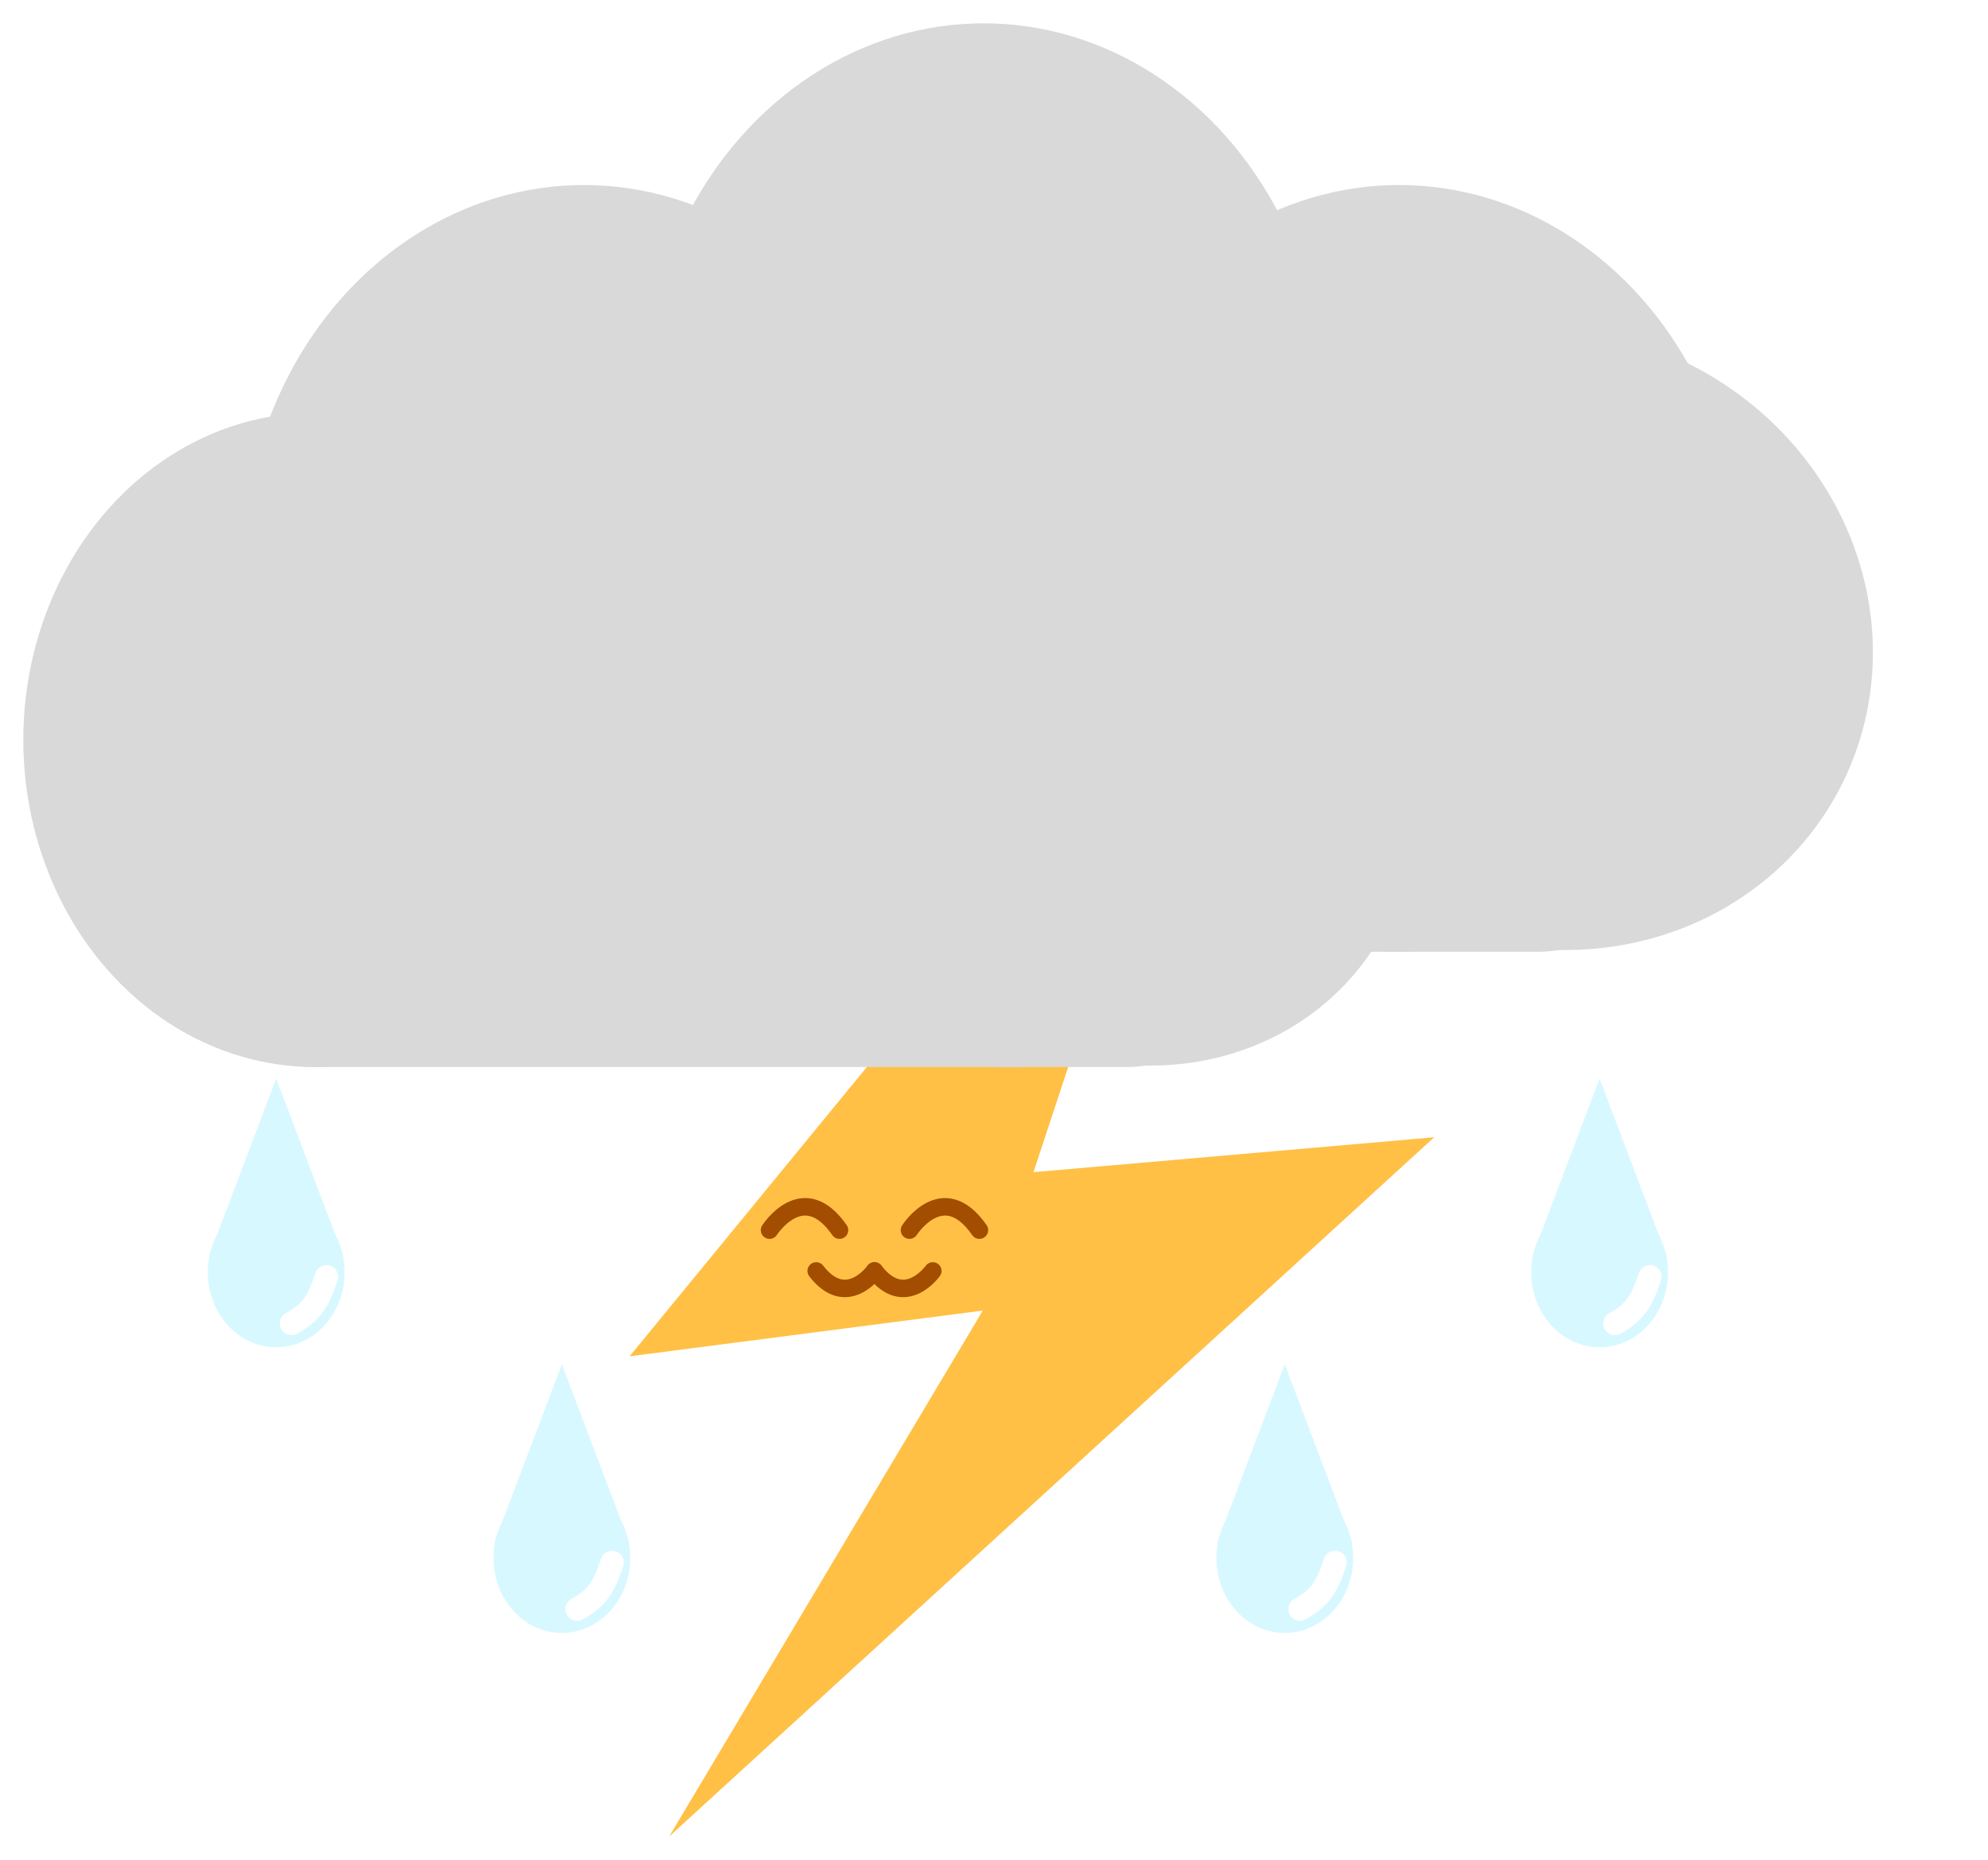 <svg width="341" height="319" viewBox="0 0 341 319" fill="none" xmlns="http://www.w3.org/2000/svg">
<path d="M47.375 185L58.958 215.583H35.792L47.375 185Z" fill="#D8F8FF"/>
<ellipse cx="47.375" cy="218.242" rx="11.729" ry="12.854" fill="#D8F8FF"/>
<path d="M56 219C54.578 223.352 53.321 225.179 50 227" stroke="white" stroke-width="4" stroke-linecap="round"/>
<path d="M96.375 234L107.958 264.583H84.792L96.375 234Z" fill="#D8F8FF"/>
<ellipse cx="96.375" cy="267.242" rx="11.729" ry="12.854" fill="#D8F8FF"/>
<path d="M105 268C103.578 272.352 102.32 274.179 99 276" stroke="white" stroke-width="4" stroke-linecap="round"/>
<path d="M220.375 234L231.958 264.583H208.792L220.375 234Z" fill="#D8F8FF"/>
<ellipse cx="220.375" cy="267.242" rx="11.729" ry="12.854" fill="#D8F8FF"/>
<path d="M229 268C227.578 272.352 226.32 274.179 223 276" stroke="white" stroke-width="4" stroke-linecap="round"/>
<path d="M274.375 185L285.958 215.583H262.792L274.375 185Z" fill="#D8F8FF"/>
<ellipse cx="274.375" cy="218.242" rx="11.729" ry="12.854" fill="#D8F8FF"/>
<path d="M283 219C281.578 223.352 280.32 225.179 277 227" stroke="white" stroke-width="4" stroke-linecap="round"/>
<g filter="url(#filter0_d_21_4)">
<path d="M108 228.64L154.724 171.668L203.35 118L177.272 197.058L246 191.072L114.791 311L168.579 220.796L108 228.64Z" fill="#FFC045"/>
</g>
<g filter="url(#filter1_d_21_4)">
<rect width="219.185" height="55.471" rx="27.736" transform="matrix(-1 0 0 1 291.39 105.785)" fill="#D9D9D9"/>
<ellipse cx="55.705" cy="52.786" rx="55.705" ry="52.786" transform="matrix(-0.868 -0.497 -0.503 0.864 341 89.681)" fill="#D9D9D9"/>
<ellipse cx="58.63" cy="65.76" rx="58.63" ry="65.76" transform="matrix(-1 0 0 1 298.606 29.736)" fill="#D9D9D9"/>
<ellipse cx="58.63" cy="65.76" rx="58.63" ry="65.76" transform="matrix(-1 0 0 1 158.797 29.736)" fill="#D9D9D9"/>
<ellipse cx="58.63" cy="65.76" rx="58.63" ry="65.76" transform="matrix(-1 0 0 1 227.349 2)" fill="#D9D9D9"/>
</g>
<g filter="url(#filter2_d_21_4)">
<rect width="186.903" height="47.331" rx="23.666" transform="matrix(-1 0 0 1 217.054 133.691)" fill="#D9D9D9"/>
<ellipse cx="47.508" cy="45.033" rx="47.508" ry="45.033" transform="matrix(-0.868 -0.497 -0.503 0.864 259.357 119.95)" fill="#D9D9D9"/>
<ellipse cx="49.995" cy="56.11" rx="49.995" ry="56.11" transform="matrix(-1 0 0 1 223.207 68.802)" fill="#D9D9D9"/>
<ellipse cx="49.995" cy="56.11" rx="49.995" ry="56.11" transform="matrix(-1 0 0 1 103.989 68.802)" fill="#D9D9D9"/>
<ellipse cx="49.995" cy="56.11" rx="49.995" ry="56.11" transform="matrix(-1 0 0 1 162.444 45.136)" fill="#D9D9D9"/>
</g>
<g filter="url(#filter3_i_21_4)">
<path d="M132 207C132 207 137.753 198 144 207" stroke="#A24D00" stroke-width="3" stroke-linecap="round"/>
</g>
<g filter="url(#filter4_i_21_4)">
<path d="M150 214C150 214 145.205 220.75 140 214" stroke="#A24D00" stroke-width="3" stroke-linecap="round"/>
</g>
<g filter="url(#filter5_i_21_4)">
<path d="M160 214C160 214 155.205 220.75 150 214" stroke="#A24D00" stroke-width="3" stroke-linecap="round"/>
</g>
<g filter="url(#filter6_i_21_4)">
<path d="M156 207C156 207 161.753 198 168 207" stroke="#A24D00" stroke-width="3" stroke-linecap="round"/>
</g>
<defs>
<filter id="filter0_d_21_4" x="104" y="118" width="146" height="201" filterUnits="userSpaceOnUse" color-interpolation-filters="sRGB">
<feFlood flood-opacity="0" result="BackgroundImageFix"/>
<feColorMatrix in="SourceAlpha" type="matrix" values="0 0 0 0 0 0 0 0 0 0 0 0 0 0 0 0 0 0 127 0" result="hardAlpha"/>
<feOffset dy="4"/>
<feGaussianBlur stdDeviation="2"/>
<feComposite in2="hardAlpha" operator="out"/>
<feColorMatrix type="matrix" values="0 0 0 0 0 0 0 0 0 0 0 0 0 0 0 0 0 0 0.25 0"/>
<feBlend mode="normal" in2="BackgroundImageFix" result="effect1_dropShadow_21_4"/>
<feBlend mode="normal" in="SourceGraphic" in2="effect1_dropShadow_21_4" result="shape"/>
</filter>
<filter id="filter1_d_21_4" x="37.537" y="0" width="287.734" height="167.257" filterUnits="userSpaceOnUse" color-interpolation-filters="sRGB">
<feFlood flood-opacity="0" result="BackgroundImageFix"/>
<feColorMatrix in="SourceAlpha" type="matrix" values="0 0 0 0 0 0 0 0 0 0 0 0 0 0 0 0 0 0 127 0" result="hardAlpha"/>
<feOffset dy="2"/>
<feGaussianBlur stdDeviation="2"/>
<feComposite in2="hardAlpha" operator="out"/>
<feColorMatrix type="matrix" values="0 0 0 0 0 0 0 0 0 0 0 0 0 0 0 0 0 0 0.25 0"/>
<feBlend mode="normal" in2="BackgroundImageFix" result="effect1_dropShadow_21_4"/>
<feBlend mode="normal" in="SourceGraphic" in2="effect1_dropShadow_21_4" result="shape"/>
</filter>
<filter id="filter2_d_21_4" x="0" y="43.136" width="246.533" height="143.886" filterUnits="userSpaceOnUse" color-interpolation-filters="sRGB">
<feFlood flood-opacity="0" result="BackgroundImageFix"/>
<feColorMatrix in="SourceAlpha" type="matrix" values="0 0 0 0 0 0 0 0 0 0 0 0 0 0 0 0 0 0 127 0" result="hardAlpha"/>
<feOffset dy="2"/>
<feGaussianBlur stdDeviation="2"/>
<feComposite in2="hardAlpha" operator="out"/>
<feColorMatrix type="matrix" values="0 0 0 0 0 0 0 0 0 0 0 0 0 0 0 0 0 0 0.25 0"/>
<feBlend mode="normal" in2="BackgroundImageFix" result="effect1_dropShadow_21_4"/>
<feBlend mode="normal" in="SourceGraphic" in2="effect1_dropShadow_21_4" result="shape"/>
</filter>
<filter id="filter3_i_21_4" x="130.5" y="201.5" width="15" height="11.001" filterUnits="userSpaceOnUse" color-interpolation-filters="sRGB">
<feFlood flood-opacity="0" result="BackgroundImageFix"/>
<feBlend mode="normal" in="SourceGraphic" in2="BackgroundImageFix" result="shape"/>
<feColorMatrix in="SourceAlpha" type="matrix" values="0 0 0 0 0 0 0 0 0 0 0 0 0 0 0 0 0 0 127 0" result="hardAlpha"/>
<feOffset dy="4"/>
<feGaussianBlur stdDeviation="2"/>
<feComposite in2="hardAlpha" operator="arithmetic" k2="-1" k3="1"/>
<feColorMatrix type="matrix" values="0 0 0 0 1 0 0 0 0 0.72 0 0 0 0 0 0 0 0 0.4 0"/>
<feBlend mode="normal" in2="shape" result="effect1_innerShadow_21_4"/>
</filter>
<filter id="filter4_i_21_4" x="138.5" y="212.5" width="13" height="10" filterUnits="userSpaceOnUse" color-interpolation-filters="sRGB">
<feFlood flood-opacity="0" result="BackgroundImageFix"/>
<feBlend mode="normal" in="SourceGraphic" in2="BackgroundImageFix" result="shape"/>
<feColorMatrix in="SourceAlpha" type="matrix" values="0 0 0 0 0 0 0 0 0 0 0 0 0 0 0 0 0 0 127 0" result="hardAlpha"/>
<feOffset dy="4"/>
<feGaussianBlur stdDeviation="2"/>
<feComposite in2="hardAlpha" operator="arithmetic" k2="-1" k3="1"/>
<feColorMatrix type="matrix" values="0 0 0 0 1 0 0 0 0 0.72 0 0 0 0 0 0 0 0 0.4 0"/>
<feBlend mode="normal" in2="shape" result="effect1_innerShadow_21_4"/>
</filter>
<filter id="filter5_i_21_4" x="148.5" y="212.5" width="13" height="10" filterUnits="userSpaceOnUse" color-interpolation-filters="sRGB">
<feFlood flood-opacity="0" result="BackgroundImageFix"/>
<feBlend mode="normal" in="SourceGraphic" in2="BackgroundImageFix" result="shape"/>
<feColorMatrix in="SourceAlpha" type="matrix" values="0 0 0 0 0 0 0 0 0 0 0 0 0 0 0 0 0 0 127 0" result="hardAlpha"/>
<feOffset dy="4"/>
<feGaussianBlur stdDeviation="2"/>
<feComposite in2="hardAlpha" operator="arithmetic" k2="-1" k3="1"/>
<feColorMatrix type="matrix" values="0 0 0 0 1 0 0 0 0 0.72 0 0 0 0 0 0 0 0 0.4 0"/>
<feBlend mode="normal" in2="shape" result="effect1_innerShadow_21_4"/>
</filter>
<filter id="filter6_i_21_4" x="154.5" y="201.5" width="15" height="11.001" filterUnits="userSpaceOnUse" color-interpolation-filters="sRGB">
<feFlood flood-opacity="0" result="BackgroundImageFix"/>
<feBlend mode="normal" in="SourceGraphic" in2="BackgroundImageFix" result="shape"/>
<feColorMatrix in="SourceAlpha" type="matrix" values="0 0 0 0 0 0 0 0 0 0 0 0 0 0 0 0 0 0 127 0" result="hardAlpha"/>
<feOffset dy="4"/>
<feGaussianBlur stdDeviation="2"/>
<feComposite in2="hardAlpha" operator="arithmetic" k2="-1" k3="1"/>
<feColorMatrix type="matrix" values="0 0 0 0 1 0 0 0 0 0.72 0 0 0 0 0 0 0 0 0.4 0"/>
<feBlend mode="normal" in2="shape" result="effect1_innerShadow_21_4"/>
</filter>
</defs>
</svg>
